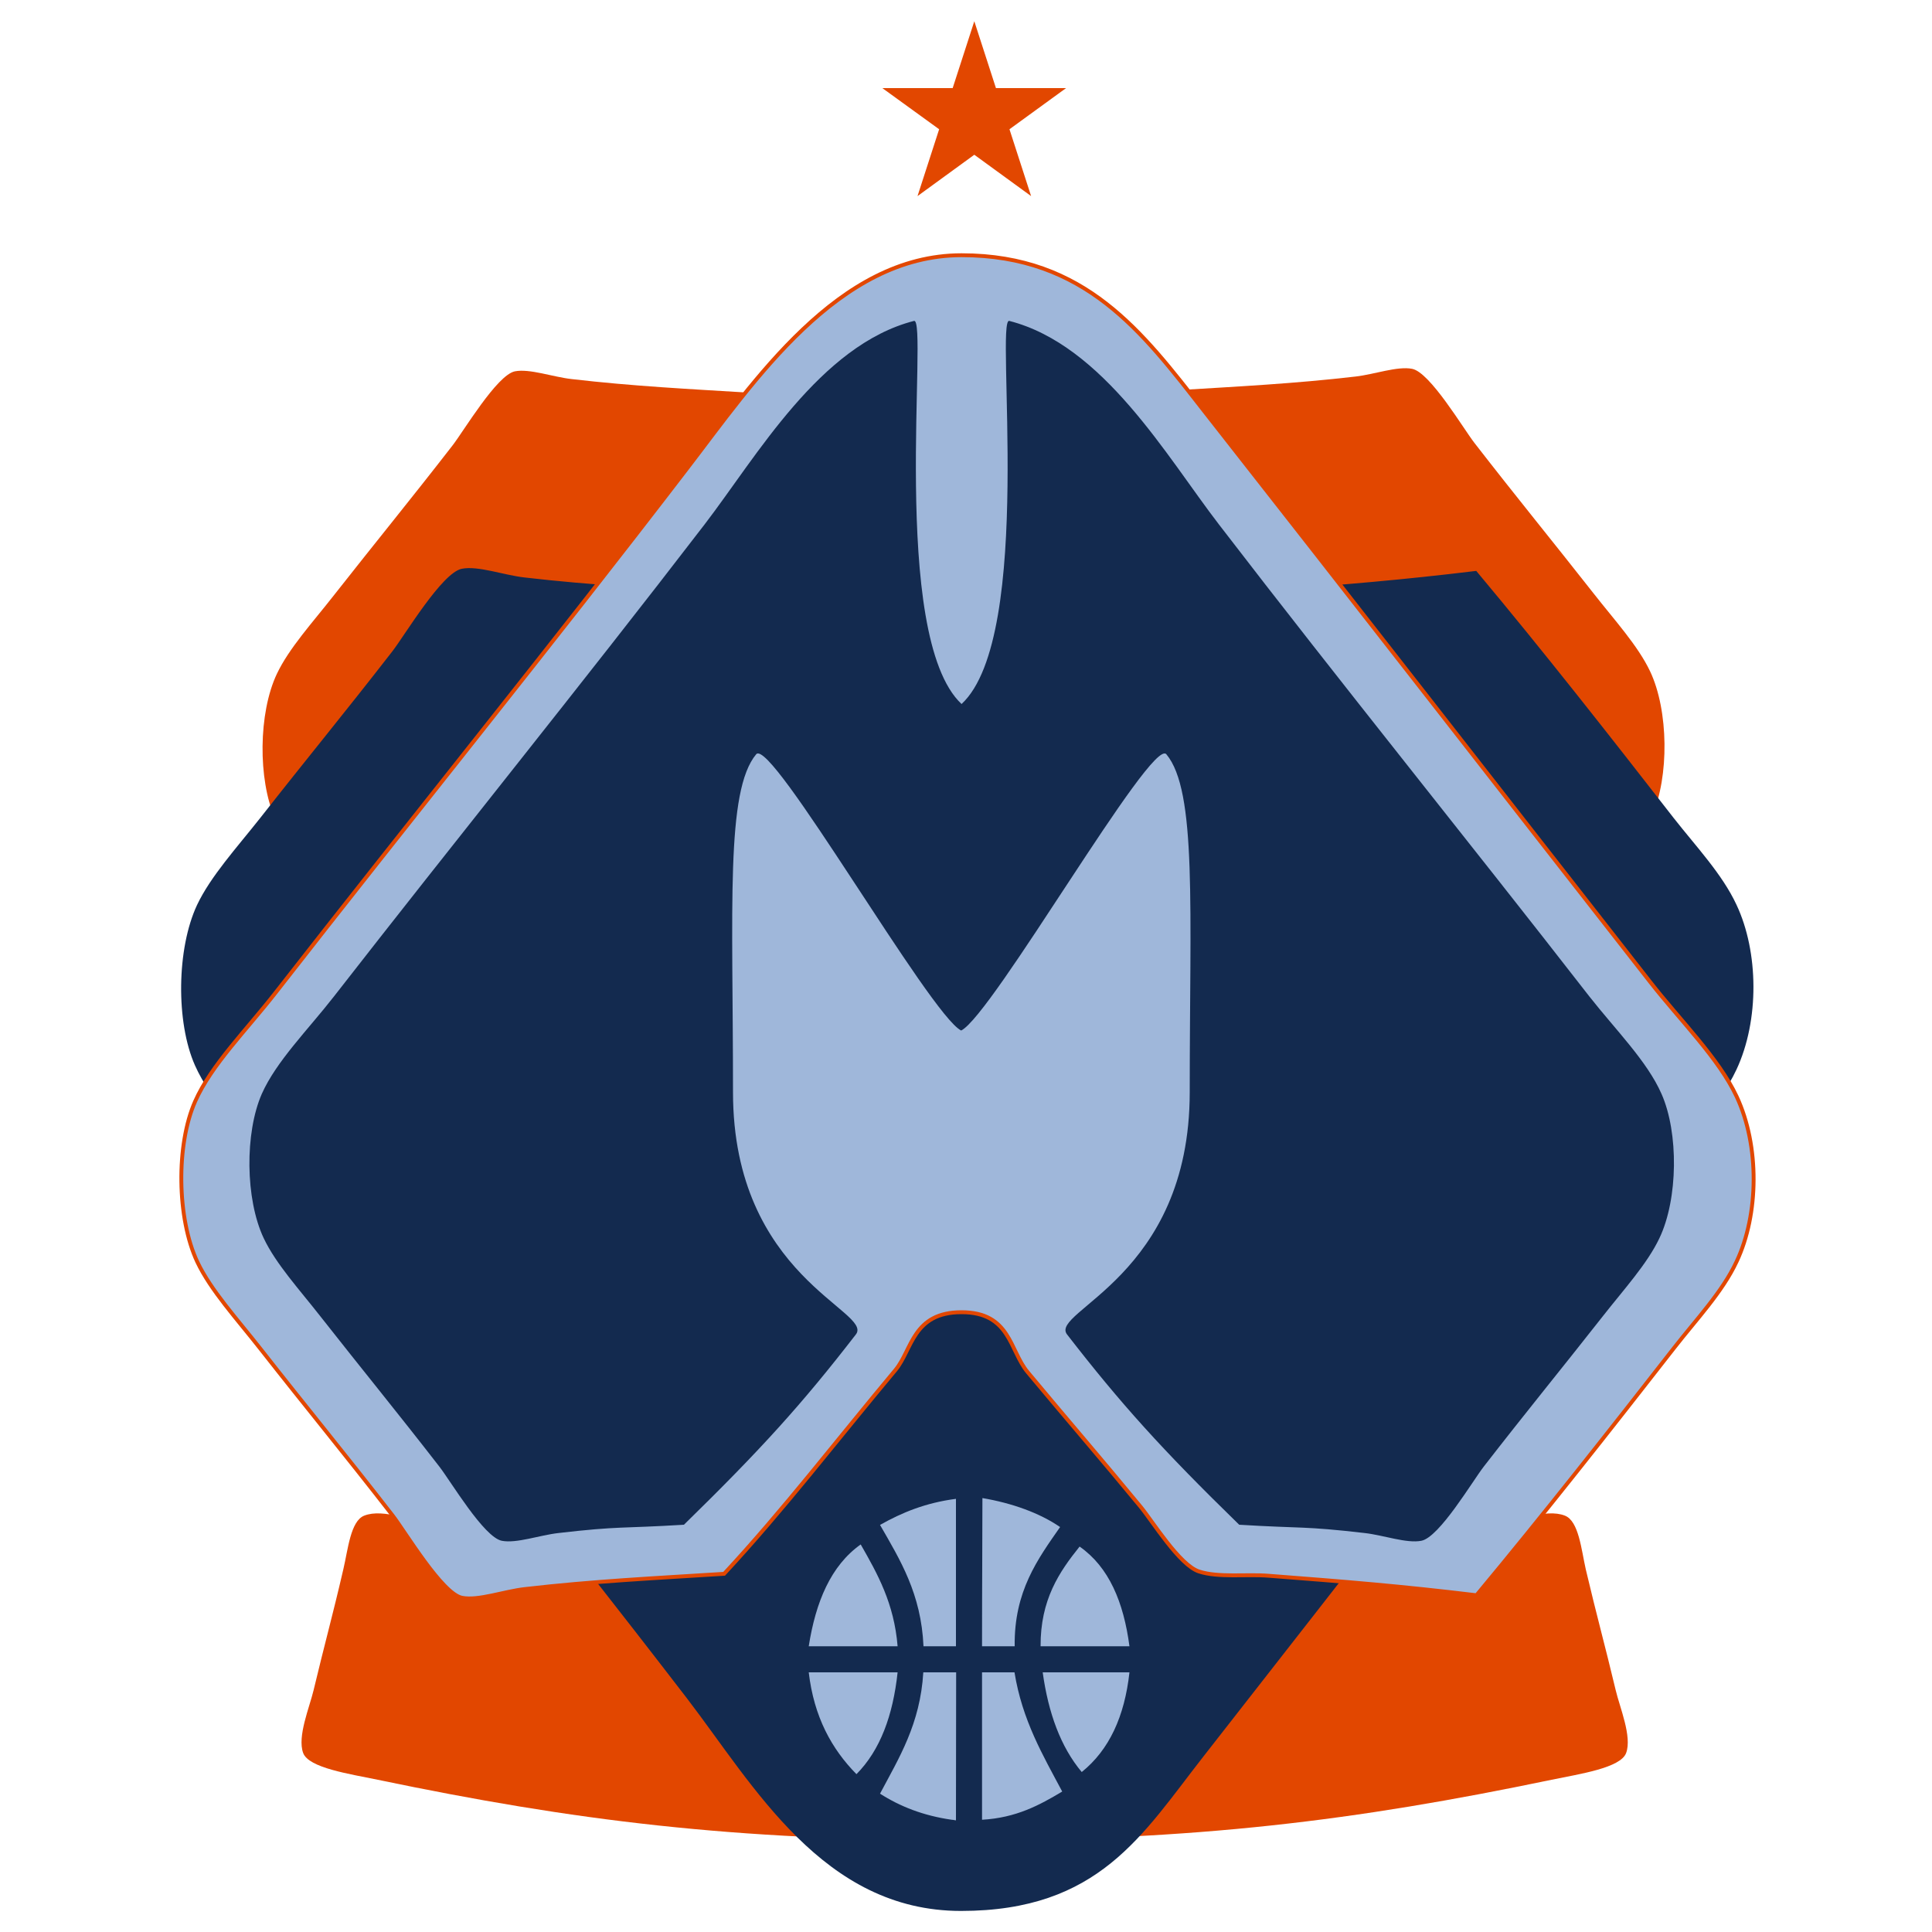 <?xml version="1.0" encoding="utf-8"?>
<!-- Generator: Adobe Illustrator 22.0.1, SVG Export Plug-In . SVG Version: 6.00 Build 0)  -->
<svg version="1.1" id="Layer_1" xmlns="http://www.w3.org/2000/svg" xmlns:xlink="http://www.w3.org/1999/xlink" x="0px" y="0px"
	 viewBox="0 0 1000 1000" style="enable-background:new 0 0 1000 1000;" xml:space="preserve">
<style type="text/css">
	.st0{fill:#E24700;}
	.st1{fill-rule:evenodd;clip-rule:evenodd;fill:#E24700;}
	.st2{fill-rule:evenodd;clip-rule:evenodd;fill:#9FB7DA;stroke:#132A4F;stroke-miterlimit:10;}
	.st3{fill-rule:evenodd;clip-rule:evenodd;fill:#132A4F;}
	.st4{fill-rule:evenodd;clip-rule:evenodd;fill:#9FB7DA;stroke:#E24700;stroke-width:2;stroke-miterlimit:10;}
</style>
<polygon class="st0" points="504.3,11 515.5,45.6 551.8,45.6 522.5,66.9 533.7,101.5 504.3,80.1 474.9,101.5 486.1,66.9 456.7,45.6 
	493.1,45.6 "/>
<path class="st1" d="M383.2,812.3c2.5-7.5,60.5-57.6,116.2-57.4c0,108.6,0,126.5,0,197.7c-120.1,0-202.1-10.2-303.9-31.4
	c-14.4-3-35.8-6.1-38.6-13.9c-3.1-8.5,3.3-23.6,5.4-32.4c5.7-23.9,9.7-38,15.4-62.6c2.4-10.1,3.7-25,10.8-27.8
	c9.9-3.9,25.2,2.7,47.1,7.7C283.3,803,332.4,808,383.2,812.3z"/>
<path class="st1" d="M762.9,792.2c21.9-5,37.2-11.6,47.1-7.7c7.2,2.8,8.5,17.7,10.8,27.8c5.8,24.6,9.8,38.7,15.5,62.6
	c2.1,8.9,8.5,23.9,5.4,32.4c-2.8,7.8-24.1,10.9-38.6,13.9c-101.8,21.2-183.8,31.4-303.9,31.4c0-71.2,0-84.4,0-193
	c55.7-0.1,113.7,45.2,116.2,52.7C666.1,808,715.2,803,762.9,792.2z"/>
<path class="st2" d="M393.6,875.9c0-48.2,64.2-110.9,110.9-110.9c46.7,0,100.1,60,100.1,108.2c0,48.2-54.1,87.9-100.8,87.9
	C457.1,961.1,393.6,924.1,393.6,875.9z"/>
<path class="st1" d="M499.1,723.1c-64.2,0-96.4,35.8-127.5-4.7C306.9,634.2,243.3,555.7,179.7,474c-13.4-17.2-29.9-33.6-37.4-50.5
	c-8.8-20.1-8.6-54.4,1-74.7c6.3-13.3,18.5-26.6,29.3-40.4c22-28,39.1-48.8,61.6-77.8c5.9-7.6,23-36.5,32.3-38.4
	c7.6-1.5,19.6,2.9,29.3,4c31.9,3.7,60.2,5.1,92.9,7.1c27.8,30,52.6,62.4,79.8,94.9c7.9,9.4,16.4,26.2,30.4,26.3
	C499,404.5,499.1,705.3,499.1,723.1z"/>
<path class="st1" d="M498.5,323.2c14,0,22.5-16.8,30.4-26.3c27.2-32.5,51.9-64.9,79.8-94.9c32.7-2,61-3.4,92.9-7.1
	c9.7-1.1,21.7-5.5,29.3-4c9.3,1.8,26.4,30.8,32.3,38.4c22.5,29,39.6,49.8,61.6,77.8c10.8,13.8,23,27.1,29.3,40.4
	c9.6,20.3,9.9,54.6,1,74.7c-7.5,16.9-24,33.3-37.4,50.5c-63.6,81.7-127.2,160.2-191.9,244.4c-31.1,40.5-63.3-0.7-127.5-0.7
	C498.3,698.5,498.5,403.2,498.5,323.2z"/>
<path class="st3" d="M866.3,423.4c11.6,14.8,25.1,29,32.5,44.9c11.5,24.4,11.9,59.8,0,85.3c-9.3,19.9-29.3,39.6-44.9,59.5
	c-79.7,101.9-152.5,195.7-231.2,296.3c-31.4,40.1-53.8,79.7-125.3,79.7c-71.4,0-107.3-65-141.8-110
	c-71.9-93.5-142.6-180.9-213.2-271.6c-14.9-19.1-33.2-37.3-41.5-56.1c-9.9-22.3-9.5-60.4,1.1-83c7-14.8,20.5-29.6,32.6-44.9
	c24.4-31.1,43.5-54.2,68.5-86.4c6.5-8.4,25.6-40.6,35.9-42.7c8.4-1.7,21.8,3.3,32.5,4.5c35.5,4.1,66.9,5.6,103.2,7.8
	c31,33.4,195.6,59,215.5,34.8c6.2-7.6,20.2-30.4,30.3-33.7c10.1-3.3,24.8-1.4,35.9-2.2c40.5-3.1,68.8-5.4,107.7-10.1
	C799,337.2,833.3,381,866.3,423.4z M492.6,941.9c1.1,0,2.2,0.5,2.2,0.2c0-29.5,0.1-51,0.1-76.5c-5.6,0-11.3,0-17,0
	c-1.6,26.8-12.6,44.3-22.4,62.8C465.8,935,477.9,939.8,492.6,941.9z M508.3,941.9c17.7-1,29.8-7.6,41.5-14.6
	c-10-18.8-20.7-36.9-24.7-61.7c-5.6,0-11.2,0-16.8,0C508.3,891,508.3,916.4,508.3,941.9z M464.6,865.6c-15.3,0-30.7,0-46,0
	c2.7,23.1,11.9,39.7,24.7,52.7C455.6,905.9,462.2,887.9,464.6,865.6z M584.6,865.6c-15,0-29.9,0-44.9,0c2.9,21,9.3,38.6,20.2,51.6
	C574.1,905.8,582.1,888.4,584.6,865.6z M418.6,852.1c15.4,0,30.7,0,46,0c-1.8-22.2-10.4-37.5-19.1-52.7
	C430,810.4,422.2,829.2,418.6,852.1z M478,852.1c5.6,0,11.2,0,16.8,0c0-25.4,0-50.9,0-76.3c-15.6,2-28,7.1-39.3,13.5
	C465.9,807.4,476.8,824.9,478,852.1z M508.3,852.1c6.7,0,13.1,0,16.9,0c-0.4-28.5,12-45.2,23.5-61.7c-10.6-7.3-24.9-12.4-40.2-15
	C508.5,798.6,508.3,816.7,508.3,852.1z M538.6,852.1c15.3,0,30.7,0,46,0c-3-22.8-10.6-41-25.8-51.6
	C548.2,813.7,538.5,828,538.6,852.1z"/>
<g>
	<path class="st4" d="M764.2,825.7c-38.9-4.7-67.2-7-107.7-10.1c-11.1-0.9-25.8,1.1-35.9-2.2c-10.1-3.3-24.1-26.1-30.3-33.6
		c-19.9-24.2-37.6-44.6-58.4-69.6c-9.4-11.3-8.9-31-34.2-31c-25.3,0-25.5,19.4-34.2,29.9c-30.2,36.1-57.7,72.1-88.7,105.5
		c-36.3,2.3-67.7,3.8-103.2,7.9c-10.7,1.2-24.1,6.2-32.5,4.5c-10.3-2.1-29.4-34.2-35.9-42.6c-25-32.2-44.1-55.3-68.5-86.4
		c-12-15.3-25.6-30.1-32.6-44.9c-10.6-22.6-11-60.7-1.1-83c8.3-18.8,26.6-37,41.5-56.1c70.7-90.7,141.4-178,213.2-271.6
		c34.5-44.9,78-110.3,142-110.3c64,0,93.7,39.9,125.1,80.1C701.5,312.4,774.3,406.2,854,508.1c15.5,19.9,35.6,39.6,44.9,59.5
		c11.9,25.5,11.5,60.9,0,85.3c-7.4,15.9-21,30.1-32.5,44.9C833.3,740.2,799,783.9,764.2,825.7z"/>
</g>
<path class="st3" d="M860,566.2c-7.4-16.9-23.9-33.3-37.4-50.5C759.1,434,695.5,355.5,630.8,271.3c-27-35.1-59.7-92.7-108.4-105.2
	c-7.4-1.9,13.2,163.2-24.7,198.3c-37.6-35.2-17.1-200.2-24.6-198.3c-48.7,12.5-81.4,70.1-108.3,105.2
	C300.1,355.5,236.5,434,172.9,515.7c-13.4,17.2-29.9,33.6-37.4,50.5c-8.8,20.1-8.6,54.4,1,74.7c6.3,13.3,18.5,26.6,29.3,40.4
	c22,28,39.1,48.8,61.6,77.8c5.9,7.6,23,36.5,32.3,38.4c7.6,1.5,19.6-2.9,29.3-4c31.9-3.7,32.3-2.3,65-4.3c39.9-39,61.1-62.4,89-98.5
	c9.3-12-63.6-29.8-63.6-125.4c0-95.6-3.9-155.9,12-174.9c7.7-9.1,89.9,134.9,106.1,143c16.2-8,98.6-152.1,106.2-143
	c15.9,19,12.1,79.3,12.1,174.9c0,95.6-72.8,113.4-63.5,125.4c27.9,36,49.1,59.5,89.1,98.5c32.7,2,33.1,0.6,65,4.3
	c9.7,1.1,21.7,5.5,29.3,4c9.3-1.8,26.4-30.8,32.3-38.4c22.5-29,39.6-49.8,61.6-77.8c10.8-13.8,23-27.1,29.3-40.4
	C868.6,620.6,868.9,586.3,860,566.2z"/>
</svg>
